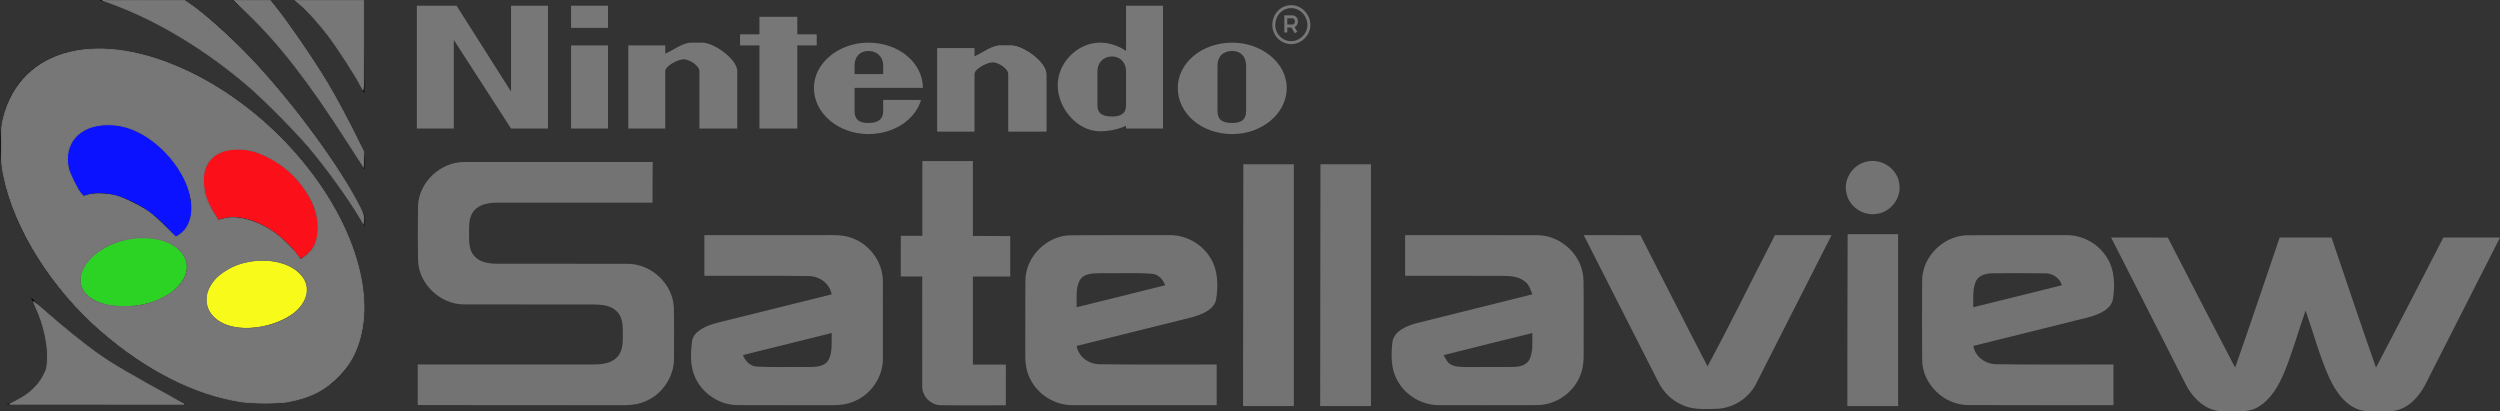 <?xml version="1.0" encoding="UTF-8" standalone="no"?>
<svg
   xmlns:dc="http://purl.org/dc/elements/1.1/"
   xmlns:cc="http://creativecommons.org/ns#"
   xmlns:rdf="http://www.w3.org/1999/02/22-rdf-syntax-ns#"
   xmlns:svg="http://www.w3.org/2000/svg"
   xmlns="http://www.w3.org/2000/svg"
   xmlns:xlink="http://www.w3.org/1999/xlink"
   xmlns:sodipodi="http://sodipodi.sourceforge.net/DTD/sodipodi-0.dtd"
   xmlns:inkscape="http://www.inkscape.org/namespaces/inkscape"
   inkscape:version="1.0 (4035a4fb49, 2020-05-01)"
   sodipodi:docname="system.svg"
   id="svg3944"
   version="1.1"
   viewBox="0 0 1739.877 286.315"
   height="286.315pt"
   width="1739.877pt">
  <rect x="0" y="0" width="1739.877" height="286.315" fill="#333333" stroke="none"/>
  <defs
     id="defs3948" />
  <sodipodi:namedview
     inkscape:document-rotation="0"
     inkscape:current-layer="svg3944"
     inkscape:window-maximized="1"
     inkscape:window-y="-6"
     inkscape:window-x="-6"
     inkscape:cy="190.87648"
     inkscape:cx="780.43408"
     inkscape:zoom="1.1147338"
     showgrid="false"
     id="namedview3946"
     inkscape:window-height="850"
     inkscape:window-width="1368"
     inkscape:pageshadow="2"
     inkscape:pageopacity="0"
     guidetolerance="10"
     gridtolerance="10"
     objecttolerance="10"
     borderopacity="1"
     bordercolor="#666666"
     pagecolor="#ffffff" />
  <path
     d="m 290.926,143.04 c 0.767,-16.453 15.789,-30.368 32.184,-30.28 43.708,-0.059 87.431,0 131.139,-0.015 -0.148,9.429 -0.088,18.873 -0.103,28.317 -35.799,0 -71.583,0 -107.382,-0.015 -5.991,-0.015 -12.867,0.753 -16.94,5.696 -3.674,4.309 -3.335,10.285 -3.394,15.568 0.059,5.283 -0.28,11.23 3.364,15.538 3.733,4.574 9.99,5.637 15.568,5.696 30.487,0.088 60.988,-0.059 91.474,0.059 16.38,-0.029 31.357,13.871 32.124,30.324 0.295,11.805 0.103,23.64 0.103,35.459 0.148,12.838 -8.205,25.1 -20.039,29.955 -7.555,3.379 -16.011,2.568 -24.068,2.641 -44.741,0 -89.482,0.015 -134.238,-0.103 0,-9.4 0,-18.814 0,-28.214 40.845,-0.015 81.676,0.015 122.522,-0.015 5.843,-0.029 12.499,-0.753 16.571,-5.445 4.058,-4.53 3.601,-11.008 3.645,-16.66 0.029,-5.091 -0.236,-10.831 -4.058,-14.683 -4.176,-4.338 -10.551,-4.914 -16.232,-4.973 -30,-0.029 -60.014,0.044 -90.028,-0.029 -16.424,0.118 -31.49,-13.856 -32.213,-30.339 -0.207,-12.823 -0.207,-25.661 0,-38.484 z"
     id="path3919"
     inkscape:connector-curvature="0"
     style="opacity:1;fill:#777777;stroke-width:1.476;fill-opacity:0.941" />
  <path
     d="m 641.919,112.096 c 11.717,0 23.433,0 35.15,0 0,17.368 -0.015,34.722 0,52.09 8.662,0.029 17.339,0.148 26.001,0.118 0,9.37 0,18.741 0,28.126 -8.677,0 -17.339,-0.015 -26.001,0.015 -0.015,20.437 -0.015,40.875 0,61.312 7.644,0 15.302,0 22.961,0 0,9.444 0,18.873 -0.015,28.303 -14.948,-0.059 -29.896,0.148 -44.83,-0.059 -7.245,0.221 -13.591,-6.153 -13.354,-13.399 -0.088,-25.381 0.059,-50.776 0,-76.172 -4.988,0.015 -9.961,-0.015 -14.948,-0.015 0,-9.429 0,-18.873 0.015,-28.303 5.002,0 10.005,-0.015 15.022,0 0.015,-17.339 0,-34.677 0,-52.016 z"
     id="path3921"
     inkscape:connector-curvature="0"
     style="opacity:1;fill:#777777;stroke-width:1.476;fill-opacity:0.941" />
  <path
     d="m 1297.69,112.878 c 10.138,-3.468 22.164,3.512 23.964,14.107 2.272,10.049 -5.445,20.674 -15.597,21.869 -9.473,1.638 -19.464,-5.209 -21.087,-14.742 -2.022,-9.001 3.91,-18.696 12.72,-21.234 z"
     id="path3923"
     inkscape:connector-curvature="0"
     style="opacity:1;fill:#777777;stroke-width:1.476;fill-opacity:0.941" />
  <path
     d="m 865.108,282.62 c 0.074,-56.103 0.088,-112.207 0.192,-168.31 11.702,0 23.418,-0.015 35.12,0 0.015,56.103 0.015,112.207 0.015,168.31 -11.776,0.015 -23.551,0 -35.327,0 z"
     id="path3925"
     inkscape:connector-curvature="0"
     style="opacity:1;fill:#777777;stroke-width:1.476;fill-opacity:0.941" />
  <path
     d="m 918.969,114.31 c 11.717,-0.015 23.418,0 35.135,0 0.015,56.103 0,112.207 0,168.31 -11.776,0 -23.551,0.015 -35.327,0 0.103,-56.103 0.118,-112.207 0.192,-168.31 z"
     id="path3927"
     inkscape:connector-curvature="0"
     style="opacity:1;fill:#777777;stroke-width:1.476;fill-opacity:0.941" />
  <path
     d="m 490.21,163.655 c 27.462,-0.015 54.908,0.015 82.37,-0.015 7.113,0 14.55,-0.472 21.249,2.391 12.13,4.692 20.836,17.147 20.6,30.25 0.015,17.663 0.015,35.341 0.015,53.005 0.207,12.69 -7.909,24.835 -19.508,29.823 -5.607,2.656 -11.923,2.966 -18.017,2.907 -21.131,-0.118 -42.262,0.059 -63.393,-0.088 -12.528,0.029 -24.599,-7.791 -29.69,-19.227 -3.674,-7.777 -3.217,-16.704 -2.228,-25.027 0.354,-3.246 2.538,-5.932 5.15,-7.732 5.77,-4.102 12.882,-5.416 19.626,-7.098 24.141,-5.991 48.283,-11.938 72.409,-17.988 -1.431,-7.821 -8.736,-12.867 -16.483,-12.735 -24.023,-0.369 -48.061,-0.044 -72.099,-0.162 -0.015,-9.429 -0.015,-18.873 0,-28.303 m 26.856,83.447 c 1.594,4.235 5.076,7.88 9.842,8.027 11.731,0.679 23.507,0.074 35.268,0.31 5.076,-0.044 11.539,0.044 14.461,-4.958 2.966,-5.725 1.948,-12.513 2.213,-18.726 -20.6,5.106 -41.2,10.182 -61.785,15.347 z"
     id="path3929"
     inkscape:connector-curvature="0"
     style="opacity:1;fill:#777777;stroke-width:1.476;fill-opacity:0.941" />
  <path
     d="m 713.65,194.776 c 0.325,-16.498 15.11,-30.855 31.534,-31.047 22.636,-0.192 45.287,-0.015 67.938,-0.074 11.451,-0.384 22.872,5.563 28.937,15.317 5.755,8.78 5.903,19.936 4.22,29.955 -2.081,7.083 -9.99,9.842 -16.365,11.776 -26.871,6.729 -53.787,13.295 -80.643,20.039 1.387,7.895 8.78,12.897 16.557,12.764 26.975,0.369 53.949,0.044 80.924,0.162 0.015,9.429 0.015,18.873 0,28.303 -33.32,0 -66.639,0.044 -99.974,-0.015 -12.572,0.221 -24.85,-7.393 -30.103,-18.844 -2.848,-5.622 -3.261,-12.056 -3.128,-18.254 0.133,-16.689 -0.118,-33.394 0.103,-50.083 m 37.776,0.295 c -3.04,5.725 -1.918,12.528 -2.169,18.755 20.556,-5.091 41.126,-10.138 61.667,-15.317 -1.594,-4.088 -4.811,-7.791 -9.488,-7.983 -11.303,-0.9 -22.68,-0.162 -34.028,-0.428 -5.504,0.162 -12.646,-0.443 -15.981,4.973 z"
     id="path3931"
     inkscape:connector-curvature="0"
     style="opacity:1;fill:#777777;stroke-width:1.476;fill-opacity:0.941" />
  <path
     d="m 977.906,163.655 c 30.619,0.029 61.253,-0.074 91.873,0.044 16.645,-0.133 31.8,14.225 32.242,30.9 0.295,14.815 0.015,29.616 0.118,44.431 -0.074,7.201 0.62,14.683 -2.066,21.544 -4.486,12.425 -17.058,21.323 -30.28,21.352 -22.577,0.118 -45.169,0.029 -67.746,0.029 -12.233,0.28 -24.245,-6.773 -29.808,-17.678 -4.294,-7.968 -4.161,-17.398 -3.202,-26.148 1.181,-7.644 9.311,-10.979 15.848,-12.971 27.152,-6.891 54.392,-13.428 81.529,-20.319 -1.151,-2.907 -1.963,-6.168 -4.412,-8.293 -4.191,-3.955 -10.3,-4.53 -15.774,-4.574 -22.769,-0.029 -45.553,0.015 -68.322,-0.015 -0.015,-9.429 -0.015,-18.873 0,-28.303 m 26.812,83.491 c 1.343,2.272 2.317,5.047 4.781,6.389 3.512,2.066 7.762,1.786 11.702,1.918 10.831,-0.148 21.648,0.118 32.464,-0.118 4.161,-0.029 8.987,-1.328 10.92,-5.401 2.553,-5.681 1.667,-12.115 1.874,-18.165 -20.585,5.12 -41.2,10.123 -61.74,15.376 z"
     id="path3933"
     inkscape:connector-curvature="0"
     style="opacity:1;fill:#777777;stroke-width:1.476;fill-opacity:0.941" />
  <path
     d="m 1102.213,163.655 c 13.133,-0.015 26.266,-0.015 39.399,0.015 15.612,30.413 30.959,60.958 46.733,91.283 16.276,-30.088 31.18,-60.929 46.94,-91.297 13.133,0 26.266,-0.015 39.399,0 -17.545,34.604 -35.194,69.148 -52.695,103.766 -5.165,9.769 -15.642,16.498 -26.694,17.058 -8.337,0.177 -17.147,0.989 -24.879,-2.818 -7.245,-3.128 -13.015,-9.075 -16.453,-16.114 -17.235,-33.969 -34.53,-67.909 -51.75,-101.892 z"
     id="path3935"
     inkscape:connector-curvature="0"
     style="opacity:1;fill:#777777;stroke-width:1.476;fill-opacity:0.941" />
  <path
     d="m 1285.663,282.62 c 0.044,-39.872 0.03,-79.743 0.207,-119.615 11.702,0 23.404,-0.015 35.105,0 0.015,39.872 0,79.728 0.015,119.6 -11.775,0.044 -23.551,0.015 -35.327,0.015 z"
     id="path3937"
     inkscape:connector-curvature="0"
     style="opacity:1;fill:#777777;stroke-width:1.476;fill-opacity:0.941" />
  <path
     d="m 1337.738,194.82 c 0.28,-16.542 15.111,-30.914 31.578,-31.092 22.636,-0.192 45.287,-0.029 67.938,-0.074 11.495,-0.369 22.946,5.652 28.981,15.479 5.666,8.765 5.814,19.862 4.117,29.837 -2.095,7.009 -9.887,9.754 -16.202,11.672 -26.916,6.773 -53.875,13.34 -80.791,20.098 1.343,7.939 8.854,12.912 16.63,12.764 26.945,0.384 53.905,0.044 80.865,0.162 0,9.429 0,18.873 0,28.303 -33.836,-0.044 -67.658,0.118 -101.494,-0.074 -16.527,-0.177 -31.416,-14.624 -31.623,-31.239 -0.103,-18.608 -0.118,-37.23 0,-55.838 m 37.319,1.048 c -2.376,5.652 -1.594,11.997 -1.8,17.988 20.585,-5.106 41.17,-10.167 61.74,-15.347 -1.682,-5.386 -6.847,-8.618 -12.425,-8.278 -11.805,-0.221 -23.64,-0.133 -35.445,-0.029 -4.53,0 -9.99,1.092 -12.071,5.666 z"
     id="path3939"
     inkscape:connector-curvature="0"
     style="opacity:1;fill:#777777;stroke-width:1.476;fill-opacity:0.941" />
  <path
     d="m 1469.247,165.322 c 13.133,-0.015 26.281,-0.044 39.444,0.015 15.553,30.191 31.047,60.412 46.851,90.486 10.624,-30.073 20.659,-60.353 30.988,-90.515 12.026,0.015 24.053,-0.015 36.094,0.015 10.256,30.191 20.364,60.427 30.944,90.5 15.834,-30.059 31.283,-60.324 46.881,-90.515 13.148,-0.015 26.281,0 39.429,0 -17.412,34.264 -34.795,68.528 -52.237,102.778 -4.589,8.795 -12.587,17.147 -22.99,18.003 -6.862,0.177 -13.797,0.546 -20.614,-0.354 -11.215,-2.494 -18.239,-12.823 -22.887,-22.562 -6.817,-15.199 -11.082,-31.357 -16.586,-47.043 -4.943,14.225 -9.075,28.745 -14.697,42.734 -3.984,9.4 -9.282,19.08 -18.357,24.407 -7.112,4.25 -15.716,2.715 -23.581,2.966 -11.967,0.561 -21.751,-8.75 -26.797,-18.8 -17.294,-34.043 -34.618,-68.071 -51.883,-102.114 z"
     id="path3941"
     inkscape:connector-curvature="0"
     style="opacity:1;fill:#777777;stroke-width:1.476;fill-opacity:0.941" />
  <path
     style="stroke-width:0.294"
     inkscape:connector-curvature="0"
     d="m 69.086,0.076 c 8.849,-0.15 17.704,-0.024 26.554,-0.065 10.793,0.003 21.589,-0.003 32.38,0.003 0.635,-0.047 1.109,0.438 1.62,0.732 9.073,6.029 17.416,13.075 25.483,20.375 17.169,15.707 32.738,33.088 47.305,51.216 13.543,16.89 26.386,34.382 37.762,52.819 2.841,4.655 5.608,9.361 8.199,14.164 1.815,3.406 3.661,6.811 5.141,10.376 0.106,2.641 0.012,5.291 0.041,7.935 -4.8,-8.635 -10.179,-16.94 -15.805,-25.057 C 224.687,113.831 210.021,96.194 193.931,79.963 166.539,52.271 134.683,28.823 99.474,12.054 90.907,8.019 82.164,4.322 73.176,1.317 71.824,0.867 70.468,0.423 69.086,0.076 Z"
     id="path4111" />
  <path
     style="stroke-width:0.294"
     inkscape:connector-curvature="0"
     d="m 161.884,0.011 c 8.799,0 17.599,0 26.398,0 6.714,8.176 12.94,16.743 19.01,25.404 6.782,9.779 13.39,19.684 19.522,29.883 6.279,10.464 12.14,21.175 17.698,32.036 3.103,6.138 6.211,12.284 9.02,18.56 0.097,4.008 0.015,8.026 0.038,12.037 C 241.721,98.803 229.343,79.998 216.335,61.635 209.659,52.218 202.813,42.907 195.343,34.102 185.044,21.944 174.003,10.369 161.884,0.011 Z"
     id="path4113" />
  <path
     style="stroke-width:0.294"
     inkscape:connector-curvature="0"
     d="m 204.474,0.011 c 16.366,0.003 32.733,-0.003 49.099,0 0,16.669 0,33.335 0,50.002 -0.035,4.97 0.071,9.943 -0.053,14.913 C 247.821,54.006 241.206,43.587 234.257,33.426 228.749,25.344 222.796,17.533 216.029,10.457 212.429,6.713 208.662,3.096 204.474,0.011 Z"
     id="path4115" />
  <g
     transform="matrix(0.294,0,0,0.294,-0.229,-0.283)"
     id="g4119">
    <path
       inkscape:connector-curvature="0"
       d="m 205.47,116.77 c 45.02,-3.94 90.45,1.66 134.13,12.71 53.38,13.69 104.45,35.6 152.36,62.71 64.85,36.84 124.08,83.29 176.49,136.29 48.06,48.74 90.45,103.27 124.24,162.86 29.31,51.93 52.3,107.87 63.81,166.54 7.13,36.83 9.58,74.83 4.46,112.09 -5.02,36.98 -18.18,73.27 -40.74,103.22 -21.71,29.22 -51.92,51.73 -85.61,65.32 C 693.73,955.15 648.77,959.6 605,956.64 543.62,952.38 483.86,934.35 427.99,909.08 363.84,879.94 304.45,840.84 250.76,795.31 194.9,747.75 144.91,693.15 103.5,632.54 61.85,571.27 28.48,503.55 11.41,431.2 0.8,385.41 -3.11,337.42 5.46,290.96 c 6.8,-37.26 22.48,-73.29 47.49,-101.95 22.68,-26.35 52.63,-46.02 85.27,-57.74 21.63,-7.84 44.36,-12.45 67.25,-14.5 z"
       id="path4117" />
  </g>
  <path
     style="stroke-width:0.294"
     inkscape:connector-curvature="0"
     d="m 21.543,207.058 c 11.131,10.579 22.722,20.684 34.835,30.124 7.691,5.973 15.622,11.655 23.972,16.675 16.096,9.852 32.606,19.025 49.416,27.601 H 4.488 c 4.467,-1.456 8.699,-3.594 12.602,-6.202 6.764,-4.538 12.511,-11.017 14.966,-18.89 1.873,-6.649 1.026,-13.687 -0.291,-20.354 -2.156,-10.037 -5.805,-19.707 -10.223,-28.953 z"
     id="path4121" />
  <g
     id="g4127"
     transform="matrix(0.294,0,0,0.294,-0.229,-0.283)">
    <path
       id="path4125"
       d="m 194.25,313.18 c 18.77,-12.29 41.54,-17.35 63.78,-17.08 23.32,0.35 46.39,6.39 67.36,16.49 36.2,17.08 66.77,44.68 90.1,76.97 8.1,12.16 16.81,24.09 22.15,37.81 6.31,12.87 11.26,26.48 13.51,40.7 1.73,12.55 3.9,25.22 2.54,37.94 -1.05,9.84 -3.3,19.81 -8.49,28.35 -3.78,6.02 -7.71,12.14 -13.24,16.73 -4.99,4.4 -10.72,7.94 -16.83,10.57 -11.6,-15.47 -25.05,-29.47 -39.66,-42.11 -29.43,-26 -64.24,-46.64 -102.46,-56.47 -24.64,-6.17 -51.52,-7.67 -75.5,1.95 -10.9,-14.85 -21.18,-30.42 -27.75,-47.72 -6.78,-16.14 -10.08,-33.85 -8.59,-51.34 1.45,-9.67 4.26,-19.25 9.02,-27.81 6.32,-9.76 14.68,-18.15 24.06,-24.98 z"
       inkscape:connector-curvature="0"
       style="fill:#0a12ff" />
  </g>
  <g
     id="g4131"
     transform="matrix(0.294,0,0,0.294,-0.229,-0.283)">
    <path
       id="path4129"
       d="m 527.76,359.73 c 19.66,-7.15 41.35,-7.35 61.67,-3.05 34.75,7.45 66.75,25.22 93.34,48.56 27.46,24.34 50.18,54.8 62.41,89.61 6.41,16.51 8.96,34.45 8.02,52.11 -0.27,15.18 -4.51,30.5 -13.48,42.88 -7.03,10.33 -17.06,18.57 -28.54,23.48 -10.72,-16.34 -23.6,-31.26 -38.19,-44.27 -25.35,-23.03 -55.54,-41.61 -88.97,-50.02 -21.6,-5.41 -45.16,-6.21 -66,2.55 -5.72,-7.98 -10.44,-16.61 -15.63,-24.93 -5.17,-9.51 -10.55,-19.07 -13.54,-29.54 -3.52,-11.02 -5.67,-22.49 -6.18,-34.05 -1.78,-15.93 2.53,-32.14 10.33,-46 7.98,-12.78 20.66,-22.24 34.76,-27.33 z"
       inkscape:connector-curvature="0"
       style="fill:#fb0f19" />
  </g>
  <g
     id="g4135"
     transform="matrix(0.294,0,0,0.294,-0.229,-0.283)">
    <path
       id="path4133"
       d="m 319.45,564.63 c 11.8,-0.78 23.67,-1.66 35.48,-0.31 20.87,1.76 41.88,7.46 59.31,19.41 12.04,8.34 22.65,19.88 26.8,34.21 4.66,13.83 1.88,29.28 -5.03,41.87 -6.34,12.68 -16.59,22.88 -27.42,31.8 -25.91,19.32 -57.6,29.94 -89.54,33.44 -12.96,1.87 -26.12,1.92 -39.16,1.1 -20.61,-1.54 -41.48,-6.05 -59.5,-16.52 -12.94,-7.52 -24.53,-19.2 -28.06,-34.14 -1.08,-6.13 -2.19,-12.44 -0.97,-18.63 2.56,-16.84 11.88,-31.89 23.55,-43.99 12.78,-13.85 29.06,-23.97 46.04,-31.87 18.47,-8.52 38.33,-13.88 58.5,-16.37 z"
       inkscape:connector-curvature="0"
       style="fill:#2cd324" />
  </g>
  <g
     id="g4139"
     transform="matrix(0.294,0,0,0.294,-0.229,-0.283)">
    <path
       id="path4137"
       d="m 614.43,617.54 c 18.84,-0.83 37.92,1.35 55.91,7.12 18.56,6.23 36.63,16.59 47.93,33 7.55,10.69 11.3,24.23 8.99,37.23 -1.98,14.65 -10.57,27.36 -20.4,37.98 -10.72,11.23 -24.41,19 -38.23,25.76 -31.25,14.54 -66.34,21.21 -100.72,18.22 -17.33,-1.85 -34.72,-6.5 -49.45,-16.08 -13.92,-8.99 -25.48,-23.04 -28.23,-39.74 -2.72,-12.43 -0.59,-25.55 4.87,-36.95 4.62,-9.47 10.47,-18.49 18.17,-25.77 26.71,-26.18 64.26,-39.09 101.16,-40.77 z"
       inkscape:connector-curvature="0"
       style="fill:#f8fa1a" />
  </g>
  <path
     id="path4015"
     d="M 381.365,89.448 V 3.973 h -25.707 V 63.741 L 317.74,3.973 H 290.105 V 89.448 h 25.707 V 27.752 l 39.846,61.697 z"
     style="fill:#777777;stroke-width:6.427;fill-opacity:1"
     inkscape:connector-curvature="0" />
  <path
     id="path4017"
     d="M 423.139,89.448 V 31.608 h -25.707 v 57.841 z"
     style="fill:#777777;stroke-width:6.427;fill-opacity:1"
     inkscape:connector-curvature="0" />
  <path
     id="path4019"
     d="M 423.139,19.397 V 3.973 H 397.432 V 19.397 Z"
     style="fill:#777777;stroke-width:6.427;fill-opacity:1"
     inkscape:connector-curvature="0" />
  <path
     id="3162"
     d="M 513.113,89.448 V 49.603 c 0,-8.355 -16.067,-19.923 -24.422,-19.923 h -7.712 c -5.784,0 -12.211,5.141 -17.995,7.712 v -5.784 h -25.707 v 57.841 h 25.707 V 49.603 c 0,-3.856 8.997,-8.355 12.854,-8.355 3.856,0 10.925,4.499 10.925,8.355 v 39.846 z"
     style="fill:#777777;stroke-width:6.427;fill-opacity:1"
     inkscape:connector-curvature="0" />
  <use
     id="use4022"
     href="#3162"
     xlink:href="#3162"
     height="187"
     width="467"
     transform="translate(215.084,1.992)"
     style="fill:#777777;fill-opacity:1"
     x="0"
     y="0" />
  <path
     id="path4024"
     d="M 554.887,89.448 V 31.608 H 568.383 V 23.896 H 554.887 V 11.685 h -26.35 v 12.211 h -13.496 v 7.712 h 13.496 v 57.841 z"
     style="fill:#777777;stroke-width:6.427;fill-opacity:1"
     inkscape:connector-curvature="0" />
  <path
     id="path4026"
     style="fill:#777777;stroke:none;stroke-width:70.694;fill-opacity:1"
     d="m 604.373,29.68 c -20.566,0 -37.918,14.139 -37.918,31.491 0,17.995 17.352,32.134 37.918,32.134 17.995,0 32.776,-10.283 36.632,-23.779 h -26.35 v 7.712 c 0,6.427 -4.499,8.355 -10.283,8.355 -5.784,0 -9.64,-1.928 -9.64,-8.355 v -16.067 h 47.558 c 0,-17.352 -16.71,-31.491 -37.918,-31.491 z m 0,5.784 c 5.784,0 10.283,3.856 10.283,10.283 v 5.784 h -19.923 v -5.784 c 0,-6.427 3.856,-10.283 9.64,-10.283 z"
     inkscape:connector-curvature="0" />
  <path
     id="path4028"
     style="fill:#777777;stroke:none;stroke-width:70.694;fill-opacity:1"
     d="m 857.587,29.68 c -21.208,0 -37.918,14.139 -37.918,31.491 0,17.995 16.71,32.134 37.918,32.134 20.566,0 37.918,-14.139 37.918,-32.134 0,-17.352 -17.352,-31.491 -37.918,-31.491 z m 0,5.784 c 5.784,0 9.64,3.856 9.64,10.283 v 31.491 c 0,6.427 -3.856,8.355 -9.64,8.355 -6.427,0 -10.283,-1.928 -10.283,-8.355 V 45.747 c 0,-6.427 3.856,-10.283 10.283,-10.283 z"
     inkscape:connector-curvature="0" />
  <path
     id="path4030"
     d="M 783.679,3.973 V 35.464 c 0,0 -7.712,-5.784 -17.995,-5.784 -16.067,0 -29.563,14.139 -29.563,29.563 0,16.067 13.496,32.134 29.563,32.134 10.283,0 17.995,-3.856 17.995,-3.856 v 1.928 h 25.707 V 3.973 Z m -9.64,35.347 c 5.784,0 9.64,4.499 9.64,10.283 v 23.779 c 0,5.784 -3.856,7.712 -9.64,7.712 -6.427,0 -10.283,-1.928 -10.283,-7.712 V 49.603 c 0,-5.784 3.856,-10.283 10.283,-10.283 z"
     style="fill:#777777;stroke-width:6.427;fill-opacity:1"
     inkscape:connector-curvature="0" />
  <path
     id="path4032"
     style="fill:none;fill-opacity:0.5;stroke:#777777;stroke-width:2.053;stroke-opacity:1"
     d="m 910.929,17.469 c 0,6.427 -5.784,12.211 -12.211,12.211 -7.069,0 -12.211,-5.784 -12.211,-12.211 0,-7.069 5.141,-12.853 12.211,-12.853 6.427,0 12.211,5.784 12.211,12.853 z m -8.997,5.141 -2.571,-4.499 h -4.499 4.499 c 3.856,0 3.856,-6.427 0,-6.427 h -4.499 v 10.925"
     inkscape:connector-curvature="0" />
  <path
     transform="scale(0.75)"
     inkscape:connector-curvature="0"
     id="path876"
     d="M 223.641,372.814 C 180.906,366.195 135.792,343.439 94.462,307.654 47.913,267.351 13.304,212.267 3.253,162.489 1.503,153.824 1.18,149.469 1.188,134.72 1.197,119.58 1.469,116.155 3.21,109.265 19.719,43.952 92.687,26.399 176.993,67.46 251.291,103.646 314.402,176.587 332.65,247.36 c 7.198,27.917 6.869,52.777 -0.984,74.293 -3.71,10.166 -8.984,18.563 -16.791,26.735 -12.769,13.365 -26.966,20.663 -47.601,24.467 -9.37,1.728 -32.352,1.706 -43.633,-0.041 z m 23.787,-70.389 c 22.667,-5.386 37.645,-18.752 37.645,-33.593 9e-4,-19.168 -26.97,-31.792 -55.415,-25.938 -8.706,1.792 -14.272,4.102 -21.922,9.099 -22.809,14.9 -21.686,40.664 2.168,49.728 9.963,3.786 23.487,4.039 37.523,0.703 z M 130.939,283.244 c 29.059,-5.682 48.134,-25.154 41.545,-42.409 -4.855,-12.711 -20.228,-20.416 -40.344,-20.219 -17.958,0.176 -35.678,6.856 -46.588,17.563 -23.248,22.816 -8.759,46.118 28.791,46.303 5.507,0.027 12.975,-0.53 16.596,-1.238 z m 152.13,-45.3 c 7.173,-5.196 10.901,-11.944 11.801,-21.359 1.285,-13.45 -2.155,-26.013 -10.678,-38.996 -9.194,-14.005 -21.049,-24.593 -35.809,-31.982 -11.2,-5.607 -19.913,-7.648 -30.421,-7.126 -18.512,0.92 -29.392,11.73 -29.2,29.011 0.122,10.98 3.005,19.854 10.099,31.086 l 3.742,5.924 4.158,-1.252 c 13.153,-3.958 33.153,1.696 49.459,13.983 7.333,5.525 16.018,14.257 19.901,20.007 1.233,1.826 2.485,3.324 2.781,3.327 0.296,0.004 2.172,-1.177 4.169,-2.624 z M 167.482,217.214 c 12.731,-9.222 14.057,-30.616 3.223,-52.014 -9.323,-18.415 -25.43,-34.567 -42.887,-43.007 -9.416,-4.552 -17.855,-6.511 -27.974,-6.493 -26.066,0.047 -41.5,17.297 -36.278,40.549 1.165,5.188 8.133,19.343 11.36,23.076 l 2.491,2.882 4.934,-1.382 c 5.856,-1.64 17.274,-1.18 25.567,1.029 7.53,2.006 22.07,9.162 30.052,14.79 3.7,2.609 10.765,8.896 15.699,13.971 4.934,5.075 9.213,9.249 9.509,9.277 0.296,0.027 2.233,-1.178 4.304,-2.679 z"
     style="fill:#777777;fill-opacity:1;stroke:#777777;stroke-width:0.897;stroke-opacity:1" />
  <path
     transform="scale(0.75)"
     inkscape:connector-curvature="0"
     id="path878"
     d="m 15.071,371.875 c 12.499,-6.368 20.679,-14.131 25.812,-24.497 2.536,-5.121 2.9,-6.823 3.201,-14.94 0.489,-13.202 -3.623,-31.175 -10.735,-46.927 -1.427,-3.162 -2.491,-5.852 -2.363,-5.978 0.128,-0.126 5.682,4.622 12.343,10.552 14.039,12.498 33.619,28.34 45.56,36.861 14.674,10.472 31.705,20.497 75.545,44.468 l 6.728,3.679 -81.185,-0.009 -81.185,-0.009 6.28,-3.199 z"
     style="fill:#777777;fill-opacity:1;stroke:#777777;stroke-width:0.897;stroke-opacity:1" />
  <path
     transform="scale(0.75)"
     inkscape:connector-curvature="0"
     id="path880"
     d="M 334.793,79.831 C 329.687,69.822 314.305,46.008 304.482,32.902 297.219,23.212 286.105,10.801 279.881,5.429 l -6.106,-5.27 h 31.897 31.897 V 41.872 c 0,22.943 -0.194,41.714 -0.43,41.714 -0.237,0 -1.293,-1.69 -2.346,-3.756 z"
     style="fill:#777777;fill-opacity:1;stroke:#777777;stroke-width:0.897;stroke-opacity:1" />
  <path
     transform="scale(0.75)"
     inkscape:connector-curvature="0"
     id="path882"
     d="M 323.236,133.052 C 286.083,75.22 260.279,41.813 230.463,12.942 L 217.261,0.158 h 16.608 16.608 l 4.869,6.055 c 12.677,15.767 36.157,50.057 48.575,70.94 8.178,13.752 18.864,33.624 26.996,50.2 l 6.728,13.715 -0.261,6.798 -0.261,6.798 z"
     style="fill:#777777;fill-opacity:1;stroke:#777777;stroke-width:0.897;stroke-opacity:1" />
  <path
     transform="scale(0.75)"
     inkscape:connector-curvature="0"
     id="path884"
     d="M 334.051,202.266 C 323.035,183.605 303.325,156.311 286.569,136.514 273.343,120.887 246.278,93.556 230.939,80.335 191.222,46.106 146.081,18.89 102.984,3.189 L 94.911,0.248 132.861,0.203 l 37.951,-0.045 5.232,3.553 c 13.942,9.468 38.125,31.121 56.789,50.85 39.273,41.512 82.608,100.545 101.535,138.313 2.603,5.195 3.237,7.414 3.023,10.582 l -0.271,4.008 z"
     style="fill:#777777;fill-opacity:1;stroke:#777777;stroke-width:0.897;stroke-opacity:1" />
  <path
     inkscape:connector-curvature="0"
     style="fill:#777777;fill-opacity:1;stroke-width:6.427"
     d="M 728.197,91.44 V 51.594 c 0,-8.355 -16.067,-19.923 -24.422,-19.923 h -7.712 c -5.784,0 -12.211,5.141 -17.995,7.712 v -5.784 h -25.707 v 57.841 h 25.707 V 51.594 c 0,-3.856 8.997,-8.355 12.854,-8.355 3.856,0 10.925,4.499 10.925,8.355 v 39.846 z"
     id="3162-1" />
</svg>
